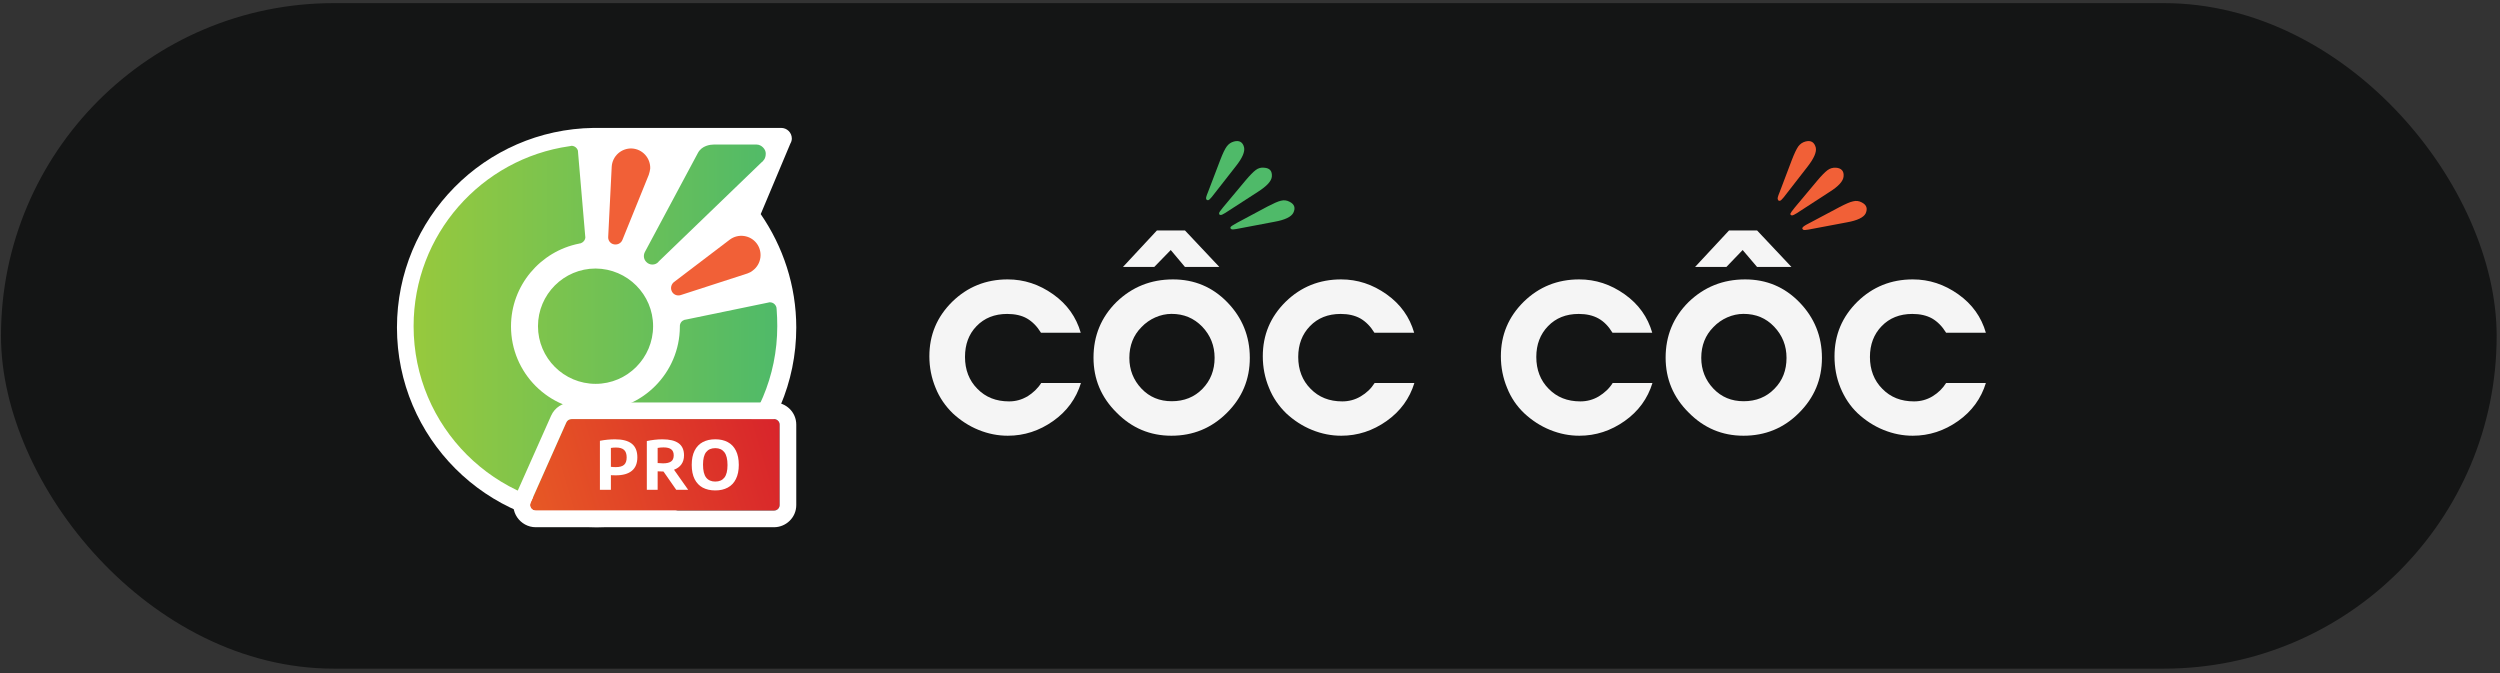 <svg width="260" height="70" viewBox="0 0 260 70" fill="none" xmlns="http://www.w3.org/2000/svg">
<rect x="0" y="0" width="260" height="70" fill="#333333" stroke="none"/>
<rect x="0.102" y="0.326" width="259.551" height="69.213" rx="34.607" fill="#141515"/>
<path d="M82.812 34.067C82.812 45.528 73.508 54.831 62.048 54.831C50.587 54.831 41.284 45.528 41.284 34.067C41.284 22.7 50.403 13.457 61.74 13.303C61.832 13.303 61.955 13.303 62.048 13.303H81.179C81.21 13.303 81.21 13.303 81.241 13.303C81.857 13.303 82.35 13.796 82.35 14.412C82.35 14.597 82.288 14.782 82.196 14.936L79.115 22.268C81.425 25.626 82.812 29.693 82.812 34.067Z" fill="white"/>
<path d="M67.472 18.182L64.731 24.95C64.581 25.335 64.131 25.528 63.724 25.378C63.403 25.25 63.231 24.95 63.253 24.628L63.617 17.347C63.681 16.233 64.623 15.398 65.716 15.441C66.829 15.505 67.665 16.447 67.622 17.54C67.6 17.754 67.536 17.968 67.472 18.182Z" fill="#F16037"/>
<path fill-rule="evenodd" clip-rule="evenodd" d="M74.218 15.034H78.694C79.187 15.034 79.658 15.526 79.637 15.976C79.637 16.507 79.384 16.726 79.212 16.875C79.203 16.883 79.195 16.89 79.187 16.897L68.478 27.22V27.241C68.136 27.605 67.558 27.605 67.215 27.241C66.936 26.963 66.894 26.556 67.065 26.213C67.065 26.213 72.184 16.64 72.591 15.89C72.997 15.141 73.876 15.034 74.218 15.034ZM80.836 33.923C80.836 44.374 72.376 52.834 61.925 52.834C51.495 52.834 43.014 44.374 43.014 33.923C43.014 24.392 50.06 16.511 59.226 15.205C59.267 15.195 59.307 15.189 59.345 15.184C59.388 15.179 59.428 15.173 59.462 15.162C59.762 15.183 60.019 15.376 60.105 15.676L60.126 15.954L60.854 24.457L60.876 24.692C60.854 24.992 60.64 25.228 60.361 25.314C60.319 25.314 60.276 25.314 60.233 25.335C56.207 26.127 53.144 29.683 53.144 33.944C53.144 38.785 57.063 42.725 61.925 42.725C66.765 42.725 70.684 38.806 70.706 33.987V33.966V33.923V33.88C70.727 33.58 70.92 33.345 71.198 33.259L71.327 33.238L79.829 31.482L80.022 31.439H80.065C80.386 31.439 80.665 31.653 80.75 31.974C80.75 32.004 80.755 32.034 80.76 32.066C80.766 32.103 80.772 32.142 80.772 32.188C80.814 32.724 80.836 33.323 80.836 33.923ZM67.922 33.923C67.922 37.221 65.245 39.92 61.946 39.92C58.648 39.92 55.95 37.243 55.95 33.923C55.95 30.625 58.627 27.927 61.946 27.927C65.245 27.948 67.922 30.625 67.922 33.923Z" fill="url(#paint0_linear)"/>
<path d="M77.731 28.441L70.791 30.689C70.385 30.818 69.956 30.604 69.828 30.197C69.721 29.875 69.849 29.533 70.085 29.34L75.889 24.928C76.767 24.264 78.03 24.436 78.694 25.314C79.358 26.192 79.187 27.455 78.309 28.119C78.137 28.269 77.923 28.376 77.731 28.441Z" fill="#F16037"/>
<path d="M58.898 43.931C58.992 43.721 59.204 43.584 59.44 43.584H80.491C80.817 43.584 81.082 43.843 81.082 44.161V52.524C81.082 52.843 80.817 53.101 80.491 53.101H55.718C55.292 53.101 55.007 52.675 55.176 52.294L58.898 43.931Z" fill="url(#paint1_linear)"/>
<path d="M62.391 45.843C62.921 45.741 63.445 45.689 63.961 45.689C64.741 45.689 65.323 45.841 65.706 46.145C66.091 46.449 66.284 46.922 66.284 47.564C66.284 48.181 66.095 48.647 65.716 48.962C65.338 49.277 64.777 49.435 64.034 49.435C63.929 49.435 63.762 49.43 63.533 49.421V50.938H62.391V45.843ZM64.045 48.58C64.437 48.58 64.724 48.501 64.903 48.342C65.083 48.183 65.173 47.926 65.173 47.571C65.173 47.214 65.083 46.953 64.903 46.789C64.724 46.626 64.444 46.544 64.066 46.544C63.874 46.544 63.697 46.558 63.533 46.586V48.548C63.704 48.569 63.874 48.58 64.045 48.58Z" fill="white"/>
<path d="M70.326 50.938L69.001 49.036H68.938C68.775 49.036 68.593 49.03 68.395 49.018V50.938H67.27V45.868C67.518 45.814 67.782 45.771 68.062 45.738C68.342 45.706 68.619 45.689 68.892 45.689C69.642 45.689 70.204 45.826 70.578 46.099C70.952 46.37 71.138 46.788 71.138 47.354C71.138 47.723 71.049 48.033 70.869 48.286C70.691 48.538 70.434 48.727 70.098 48.853L71.569 50.938H70.326ZM68.395 48.156C68.591 48.177 68.779 48.188 68.959 48.188C69.337 48.188 69.617 48.122 69.796 47.991C69.976 47.861 70.066 47.649 70.066 47.357C70.066 47.07 69.98 46.861 69.807 46.73C69.636 46.597 69.37 46.53 69.008 46.53C68.802 46.53 68.598 46.548 68.395 46.583V48.156Z" fill="white"/>
<path d="M74.389 51.005C73.887 51.005 73.452 50.908 73.085 50.714C72.721 50.518 72.438 50.221 72.237 49.824C72.039 49.427 71.94 48.934 71.94 48.345C71.94 47.757 72.039 47.264 72.237 46.867C72.438 46.469 72.721 46.174 73.085 45.98C73.452 45.784 73.887 45.686 74.389 45.686C74.891 45.686 75.325 45.784 75.689 45.98C76.056 46.176 76.338 46.473 76.537 46.87C76.735 47.267 76.835 47.759 76.835 48.345C76.835 48.932 76.734 49.423 76.533 49.82C76.335 50.218 76.052 50.514 75.685 50.71C75.321 50.907 74.889 51.005 74.389 51.005ZM74.389 50.083C74.802 50.083 75.118 49.947 75.335 49.673C75.552 49.4 75.661 48.965 75.661 48.37C75.661 47.753 75.551 47.306 75.332 47.028C75.114 46.748 74.8 46.607 74.389 46.607C73.975 46.607 73.659 46.744 73.439 47.017C73.222 47.291 73.114 47.725 73.114 48.321C73.114 48.94 73.222 49.388 73.439 49.666C73.657 49.944 73.973 50.083 74.389 50.083Z" fill="white"/>
<path fill-rule="evenodd" clip-rule="evenodd" d="M59.44 41.854H80.491C81.734 41.854 82.812 42.848 82.812 44.161V52.524C82.812 53.837 81.734 54.831 80.491 54.831H55.718C54.106 54.831 52.89 53.175 53.595 51.591L57.317 43.228C57.696 42.376 58.539 41.854 59.44 41.854ZM59.44 43.584C59.205 43.584 58.992 43.721 58.898 43.931L55.176 52.294C55.007 52.675 55.292 53.101 55.718 53.101H80.491C80.817 53.101 81.082 52.843 81.082 52.524V44.161C81.082 43.843 80.817 43.584 80.491 43.584H59.44Z" fill="white"/>
<path d="M108.285 39.831H112.419C111.926 41.444 110.962 42.777 109.527 43.788C108.092 44.799 106.528 45.315 104.815 45.315C103.787 45.315 102.78 45.121 101.774 44.712C100.767 44.304 99.889 43.723 99.096 42.992C98.325 42.24 97.704 41.358 97.297 40.326C96.869 39.294 96.654 38.197 96.654 37.057C96.654 34.821 97.447 32.95 99.032 31.381C100.617 29.832 102.545 29.058 104.794 29.058C106.507 29.058 108.071 29.574 109.527 30.606C110.983 31.639 111.926 32.972 112.397 34.606H108.263C107.856 33.939 107.364 33.445 106.807 33.122C106.25 32.8 105.543 32.649 104.751 32.649C103.423 32.649 102.373 33.079 101.559 33.918C100.745 34.757 100.36 35.832 100.36 37.122C100.36 38.455 100.788 39.573 101.645 40.433C102.502 41.315 103.594 41.745 104.943 41.745C105.629 41.745 106.25 41.573 106.85 41.229C107.428 40.863 107.921 40.412 108.285 39.831Z" fill="#F5F5F5"/>
<path d="M121.992 29.058C124.22 29.058 126.105 29.853 127.647 31.442C129.189 33.031 129.981 34.964 129.981 37.219C129.981 39.452 129.189 41.363 127.583 42.952C125.976 44.541 124.07 45.315 121.821 45.315C119.615 45.315 117.709 44.52 116.124 42.909C114.517 41.32 113.725 39.409 113.725 37.197C113.725 34.921 114.517 32.988 116.124 31.399C117.73 29.853 119.679 29.058 121.992 29.058ZM121.842 32.644C121.264 32.644 120.686 32.773 120.15 33.01C119.615 33.246 119.122 33.589 118.715 34.019C117.88 34.856 117.452 35.93 117.452 37.219C117.452 38.464 117.88 39.538 118.715 40.418C119.551 41.299 120.6 41.728 121.864 41.728C123.149 41.728 124.22 41.299 125.055 40.44C125.891 39.581 126.319 38.507 126.319 37.219C126.319 35.952 125.891 34.878 125.034 33.976C124.156 33.074 123.106 32.644 121.842 32.644Z" fill="#F5F5F5"/>
<path d="M116.788 27.763L120.322 23.965H123.235L126.812 27.763H123.235L121.757 26.003L120.043 27.763H116.788Z" fill="#F5F5F5"/>
<path d="M142.961 39.831H147.095C146.602 41.444 145.638 42.777 144.203 43.788C142.768 44.799 141.205 45.315 139.491 45.315C138.463 45.315 137.456 45.121 136.45 44.712C135.443 44.304 134.565 43.723 133.773 42.992C133.001 42.24 132.38 41.358 131.973 40.326C131.545 39.294 131.331 38.197 131.331 37.057C131.331 34.821 132.123 32.95 133.708 31.381C135.293 29.832 137.221 29.058 139.47 29.058C141.183 29.058 142.747 29.574 144.203 30.606C145.66 31.639 146.602 32.972 147.073 34.606H142.94C142.533 33.939 142.04 33.445 141.483 33.122C140.905 32.8 140.219 32.649 139.427 32.649C138.099 32.649 137.05 33.079 136.236 33.918C135.422 34.757 135.015 35.832 135.015 37.122C135.015 38.455 135.443 39.573 136.3 40.433C137.157 41.315 138.249 41.745 139.598 41.745C140.284 41.745 140.926 41.573 141.505 41.229C142.126 40.863 142.597 40.412 142.961 39.831Z" fill="#F5F5F5"/>
<path d="M167.721 39.831H171.855C171.362 41.444 170.398 42.777 168.963 43.788C167.528 44.799 165.965 45.315 164.251 45.315C163.223 45.315 162.216 45.121 161.21 44.712C160.203 44.304 159.325 43.723 158.533 42.992C157.74 42.24 157.14 41.358 156.733 40.326C156.305 39.294 156.091 38.197 156.091 37.057C156.091 34.821 156.883 32.95 158.468 31.381C160.053 29.832 161.981 29.058 164.23 29.058C165.943 29.058 167.507 29.574 168.963 30.606C170.42 31.639 171.362 32.972 171.833 34.606H167.7C167.293 33.939 166.821 33.445 166.243 33.122C165.665 32.8 164.979 32.649 164.187 32.649C162.859 32.649 161.81 33.079 160.996 33.918C160.182 34.757 159.775 35.832 159.775 37.122C159.775 38.455 160.203 39.573 161.06 40.433C161.917 41.315 163.009 41.745 164.358 41.745C165.044 41.745 165.686 41.573 166.265 41.229C166.864 40.863 167.357 40.412 167.721 39.831Z" fill="#F5F5F5"/>
<path d="M181.493 29.058C183.72 29.058 185.605 29.853 187.147 31.442C188.689 33.031 189.482 34.964 189.482 37.219C189.482 39.452 188.689 41.363 187.083 42.952C185.498 44.541 183.57 45.315 181.322 45.315C179.115 45.315 177.209 44.52 175.624 42.909C174.018 41.32 173.225 39.409 173.225 37.197C173.225 34.921 174.018 32.988 175.624 31.399C177.231 29.853 179.18 29.058 181.493 29.058ZM181.322 32.644C180.743 32.644 180.165 32.773 179.629 33.01C179.094 33.246 178.601 33.589 178.194 34.019C177.359 34.856 176.931 35.93 176.931 37.219C176.931 38.464 177.359 39.538 178.194 40.418C179.03 41.299 180.079 41.728 181.343 41.728C182.628 41.728 183.699 41.299 184.534 40.44C185.391 39.581 185.798 38.507 185.798 37.219C185.798 35.952 185.37 34.878 184.513 33.976C183.656 33.074 182.607 32.644 181.322 32.644Z" fill="#F5F5F5"/>
<path d="M176.288 27.763L179.822 23.965H182.735L186.312 27.763H182.735L181.236 26.003L179.544 27.763H176.288Z" fill="#F5F5F5"/>
<path d="M202.397 39.831H206.531C206.038 41.444 205.075 42.777 203.64 43.788C202.205 44.799 200.641 45.315 198.928 45.315C197.899 45.315 196.893 45.121 195.886 44.712C194.88 44.304 194.001 43.723 193.209 42.992C192.416 42.24 191.838 41.358 191.41 40.326C190.981 39.294 190.789 38.197 190.789 37.057C190.789 34.821 191.581 32.95 193.166 31.381C194.751 29.832 196.679 29.058 198.928 29.058C200.641 29.058 202.205 29.574 203.661 30.606C205.118 31.639 206.06 32.972 206.531 34.606H202.397C201.99 33.939 201.498 33.445 200.941 33.122C200.363 32.8 199.677 32.649 198.885 32.649C197.557 32.649 196.507 33.079 195.693 33.918C194.879 34.757 194.473 35.832 194.473 37.122C194.473 38.455 194.901 39.573 195.758 40.433C196.614 41.315 197.707 41.745 199.056 41.745C199.741 41.745 200.384 41.573 200.962 41.229C201.562 40.863 202.033 40.412 202.397 39.831Z" fill="#F5F5F5"/>
<path d="M125.634 19.974L126.919 16.605C127.176 15.94 127.39 15.49 127.583 15.232C127.775 14.975 128.011 14.803 128.332 14.717C128.889 14.567 129.253 14.782 129.382 15.318C129.489 15.769 129.21 16.434 128.525 17.292L126.041 20.468C125.869 20.682 125.741 20.79 125.676 20.811C125.548 20.832 125.484 20.811 125.441 20.682C125.398 20.618 125.462 20.382 125.634 19.974Z" fill="#4FBA69"/>
<path d="M127.219 21.541L129.532 18.773C129.982 18.236 130.346 17.871 130.603 17.678C130.86 17.485 131.16 17.399 131.481 17.442C132.059 17.485 132.316 17.785 132.273 18.365C132.23 18.837 131.759 19.352 130.817 19.953L127.433 22.141C127.197 22.291 127.047 22.356 126.962 22.356C126.833 22.356 126.769 22.291 126.79 22.163C126.79 22.077 126.94 21.884 127.219 21.541Z" fill="#4FBA69"/>
<path d="M128.654 23.171L131.824 21.476C132.445 21.154 132.916 20.94 133.216 20.875C133.537 20.79 133.837 20.833 134.115 20.983C134.629 21.24 134.758 21.627 134.501 22.142C134.287 22.549 133.644 22.871 132.552 23.064L128.589 23.815C128.332 23.858 128.161 23.88 128.075 23.837C127.968 23.772 127.925 23.708 127.99 23.601C128.054 23.515 128.268 23.386 128.654 23.171Z" fill="#4FBA69"/>
<path d="M185.07 20.017L186.355 16.627C186.612 15.962 186.826 15.511 187.019 15.232C187.212 14.975 187.447 14.803 187.769 14.717C188.325 14.567 188.69 14.782 188.839 15.339C188.947 15.79 188.668 16.455 187.983 17.335L185.498 20.532C185.327 20.747 185.198 20.854 185.134 20.875C185.006 20.897 184.941 20.875 184.898 20.747C184.834 20.661 184.898 20.425 185.07 20.017Z" fill="#F16037"/>
<path d="M186.655 21.584L188.989 18.794C189.439 18.258 189.803 17.893 190.06 17.7C190.317 17.507 190.617 17.421 190.938 17.442C191.517 17.485 191.795 17.807 191.731 18.365C191.688 18.837 191.217 19.373 190.253 19.974L186.848 22.184C186.612 22.334 186.462 22.399 186.376 22.399C186.248 22.399 186.184 22.334 186.205 22.206C186.226 22.141 186.376 21.927 186.655 21.584Z" fill="#F16037"/>
<path d="M188.111 23.236L191.303 21.541C191.924 21.219 192.395 21.004 192.716 20.94C193.037 20.854 193.337 20.897 193.616 21.047C194.13 21.305 194.258 21.691 194.023 22.206C193.809 22.613 193.166 22.935 192.052 23.128L188.068 23.879C187.79 23.922 187.619 23.944 187.554 23.901C187.447 23.837 187.404 23.751 187.469 23.665C187.512 23.579 187.726 23.429 188.111 23.236Z" fill="#F16037"/>
<defs>
<linearGradient id="paint0_linear" x1="43.014" y1="38.134" x2="80.836" y2="38.134" gradientUnits="userSpaceOnUse">
<stop stop-color="#97C93D"/>
<stop offset="1" stop-color="#4FBA69"/>
</linearGradient>
<linearGradient id="paint1_linear" x1="81.082" y1="43.584" x2="36.69" y2="56.815" gradientUnits="userSpaceOnUse">
<stop stop-color="#D8242B"/>
<stop offset="1" stop-color="#F17D21"/>
</linearGradient>
</defs>
</svg>
